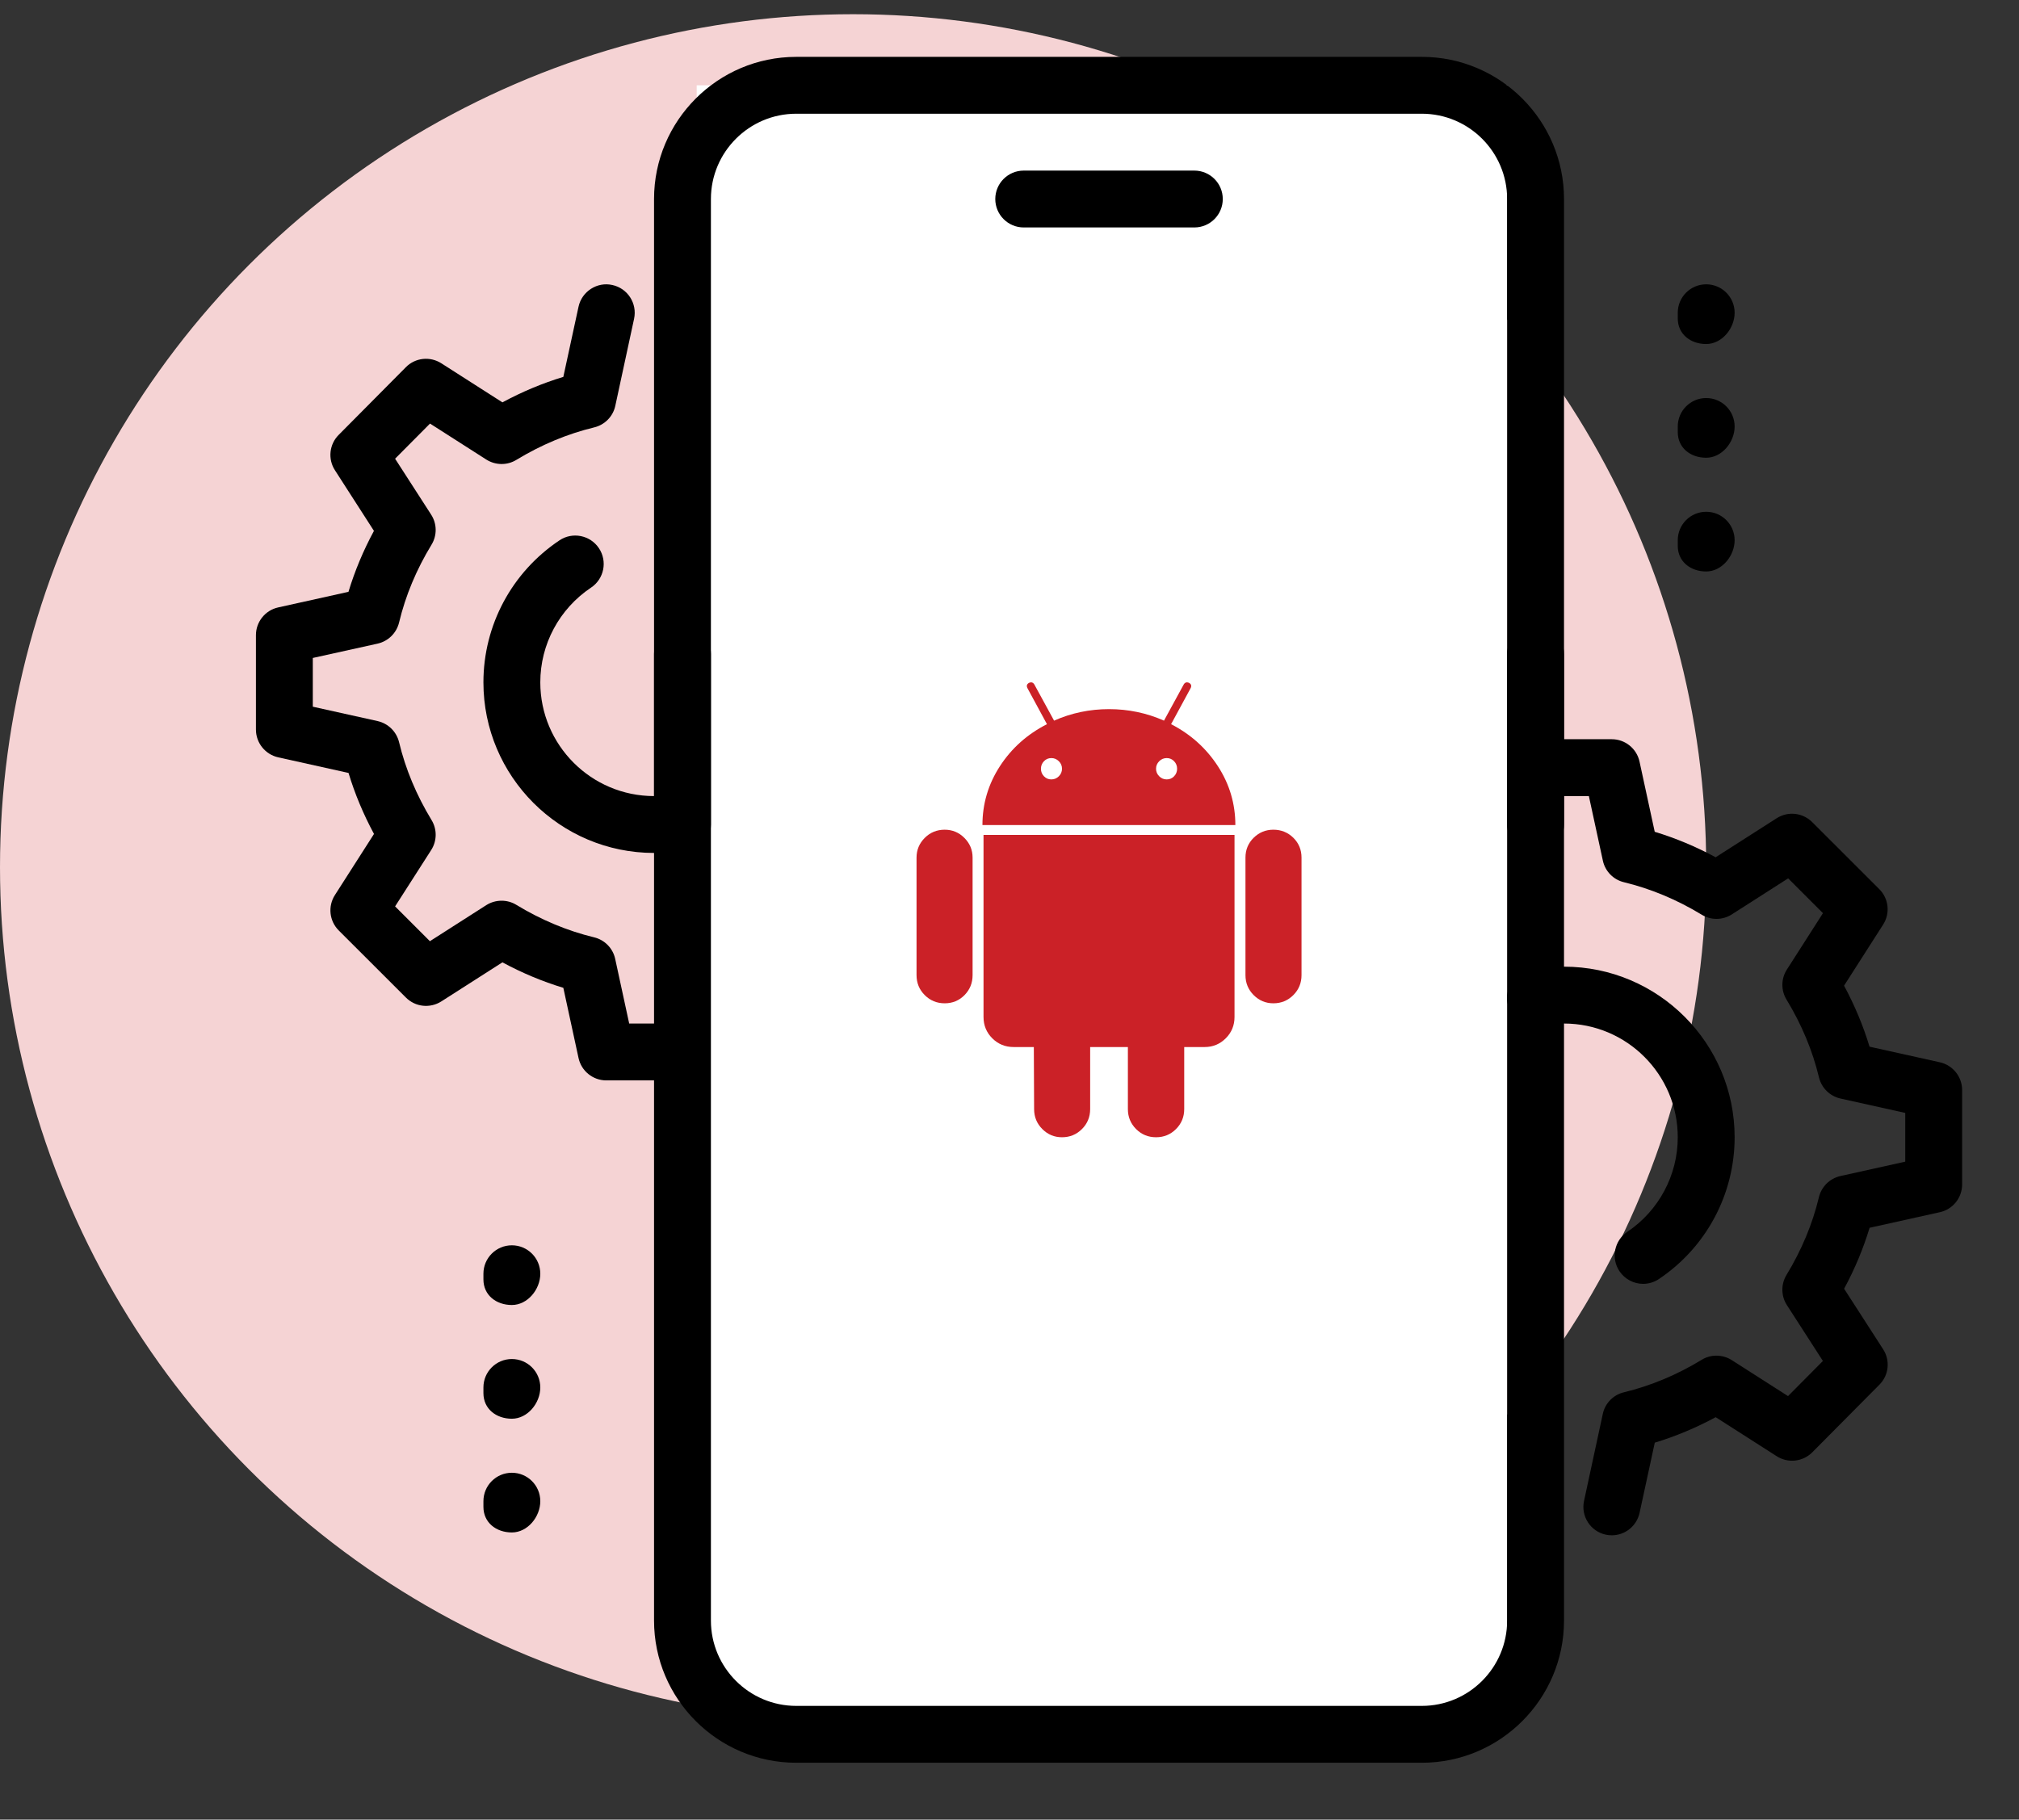 <svg xmlns="http://www.w3.org/2000/svg" width="142" height="128" viewBox="0 0 142 128" fill="none"><rect x="0" y="0" width="142" height="128" fill="#333333" stroke="none"/><circle cx="60" cy="61" r="60" fill="#F5D3D4"></circle><rect x="49" y="6" width="57" height="115" fill="white"></rect><path d="M84 16H72C70.896 16 70 15.104 70 14C70 12.896 70.896 12 72 12H84C85.104 12 86 12.896 86 14C86 15.104 85.104 16 84 16Z" fill="black"></path><path d="M100 124H56C50.484 124 46 119.512 46 114V46C46 44.896 46.896 44 48 44C49.104 44 50 44.896 50 46V114C50 117.308 52.692 120 56 120H100C103.308 120 106 117.308 106 114V46C106 44.896 106.896 44 108 44C109.104 44 110 44.896 110 46V114C110 119.512 105.516 124 100 124Z" fill="black"></path><path d="M108 60C106.896 60 106 59.104 106 58V14C106 10.692 103.308 8 100 8H56C52.692 8 50 10.692 50 14V58C50 59.104 49.104 60 48 60C46.896 60 46 59.104 46 58V14C46 8.488 50.484 4 56 4H100C105.516 4 110 8.488 110 14V58C110 59.104 109.104 60 108 60Z" fill="black"></path><path d="M120 24.2C118.896 24.2 118 23.504 118 22.4V22C118 20.896 118.896 20 120 20C121.104 20 122 20.896 122 22C122 23.104 121.104 24.2 120 24.2Z" fill="black"></path><path d="M120 32.2C118.896 32.2 118 31.504 118 30.4V30C118 28.896 118.896 28 120 28C121.104 28 122 28.896 122 30C122 31.104 121.104 32.2 120 32.2Z" fill="black"></path><path d="M120 40.2C118.896 40.2 118 39.504 118 38.4V38C118 36.896 118.896 36 120 36C121.104 36 122 36.896 122 38C122 39.104 121.104 40.2 120 40.2Z" fill="black"></path><path d="M36 91.8C34.896 91.8 34 91.104 34 90V89.6C34 88.496 34.896 87.6 36 87.6C37.104 87.6 38 88.496 38 89.6C38 90.704 37.104 91.8 36 91.8Z" fill="black"></path><path d="M36 99.8C34.896 99.8 34 99.104 34 98V97.6C34 96.496 34.896 95.6 36 95.6C37.104 95.6 38 96.496 38 97.6C38 98.704 37.104 99.8 36 99.8Z" fill="black"></path><path d="M36 107.8C34.896 107.8 34 107.104 34 106V105.6C34 104.496 34.896 103.6 36 103.6C37.104 103.6 38 104.496 38 105.6C38 106.704 37.104 107.8 36 107.8Z" fill="black"></path><path d="M113.364 108C113.224 108 113.08 107.988 112.94 107.956C111.86 107.724 111.176 106.66 111.408 105.58L112.728 99.46C112.888 98.708 113.468 98.12 114.212 97.94C116.1 97.484 117.94 96.716 119.68 95.656C120.324 95.256 121.152 95.268 121.796 95.676L125.756 98.208L128.208 95.736L125.676 91.808C125.26 91.164 125.252 90.336 125.648 89.684C126.708 87.944 127.476 86.104 127.928 84.216C128.108 83.472 128.692 82.896 129.44 82.728L134 81.716V78.288L129.444 77.276C128.696 77.108 128.112 76.532 127.932 75.788C127.48 73.9 126.708 72.06 125.652 70.32C125.252 69.668 125.26 68.844 125.676 68.2L128.212 64.236L125.764 61.788L121.8 64.324C121.156 64.736 120.332 64.744 119.684 64.344C117.94 63.284 116.1 62.516 114.216 62.06C113.468 61.88 112.892 61.288 112.732 60.54L111.748 56H110C108.896 56 108 55.104 108 54C108 52.896 108.896 52 110 52H113.36C114.3 52 115.116 52.66 115.312 53.58L116.38 58.512C117.844 58.956 119.28 59.556 120.664 60.304L124.96 57.556C125.752 57.052 126.784 57.164 127.452 57.828L132.176 62.548C132.84 63.212 132.952 64.248 132.444 65.04L129.696 69.336C130.444 70.724 131.044 72.16 131.488 73.628L136.428 74.724C137.348 74.928 138 75.744 138 76.68V83.32C138 84.256 137.348 85.072 136.432 85.272L131.492 86.368C131.048 87.836 130.448 89.272 129.7 90.656L132.444 94.912C132.956 95.7 132.848 96.74 132.184 97.404L127.46 102.164C126.792 102.832 125.756 102.944 124.964 102.44L120.668 99.692C119.28 100.44 117.848 101.04 116.384 101.484L115.316 106.416C115.112 107.36 114.28 108 113.364 108Z" fill="black"></path><path d="M115.564 90.312C114.924 90.312 114.292 90 113.904 89.428C113.288 88.512 113.532 87.268 114.452 86.652C116.672 85.156 118 82.668 118 80C118 75.588 114.412 72 110 72C109.456 72 108.916 72.056 108.4 72.16C107.328 72.376 106.26 71.688 106.036 70.6C105.816 69.516 106.512 68.46 107.596 68.24C108.38 68.084 109.188 68 110 68C116.616 68 122 73.384 122 80C122 84.004 120.012 87.732 116.676 89.972C116.336 90.2 115.948 90.312 115.564 90.312Z" fill="black"></path><path d="M46 60C39.384 60 34 54.616 34 48C34 43.98 36 40.248 39.352 38.008C40.26 37.4 41.508 37.64 42.124 38.564C42.736 39.48 42.488 40.724 41.568 41.336C39.336 42.832 38 45.32 38 48C38 52.412 41.588 56 46 56C46.536 56 47.064 55.948 47.568 55.844C48.628 55.624 49.704 56.324 49.924 57.412C50.144 58.496 49.44 59.548 48.356 59.764C47.592 59.92 46.808 60 46 60Z" fill="black"></path><path d="M46 76H42.64C41.7 76 40.884 75.34 40.688 74.42L39.62 69.488C38.156 69.044 36.72 68.444 35.336 67.696L31.04 70.444C30.244 70.948 29.216 70.84 28.548 70.172L23.824 65.452C23.16 64.788 23.048 63.752 23.556 62.96L26.304 58.664C25.556 57.276 24.956 55.84 24.512 54.372L19.572 53.276C18.652 53.072 18 52.256 18 51.32V44.68C18 43.744 18.652 42.928 19.568 42.728L24.508 41.632C24.952 40.164 25.552 38.728 26.3 37.344L23.56 33.084C23.048 32.296 23.156 31.256 23.82 30.592L28.544 25.832C29.204 25.16 30.244 25.048 31.04 25.556L35.336 28.304C36.724 27.556 38.156 26.956 39.62 26.512L40.688 21.58C40.92 20.496 42.004 19.808 43.064 20.048C44.144 20.28 44.828 21.344 44.596 22.424L43.276 28.544C43.116 29.296 42.536 29.884 41.792 30.064C39.904 30.52 38.064 31.288 36.32 32.348C35.672 32.748 34.848 32.736 34.204 32.328L30.244 29.796L27.788 32.268L30.32 36.196C30.74 36.84 30.748 37.668 30.348 38.32C29.288 40.06 28.52 41.9 28.068 43.788C27.888 44.532 27.304 45.108 26.556 45.276L22 46.284V49.712L26.556 50.724C27.304 50.892 27.888 51.468 28.068 52.212C28.52 54.1 29.292 55.94 30.348 57.68C30.748 58.332 30.74 59.156 30.324 59.8L27.788 63.76L30.236 66.208L34.2 63.672C34.844 63.264 35.672 63.256 36.316 63.652C38.06 64.712 39.9 65.48 41.784 65.936C42.532 66.116 43.108 66.708 43.268 67.456L44.252 72H46C47.104 72 48 72.896 48 74C48 75.104 47.104 76 46 76Z" fill="black"></path><g clip-path="url(#clip0_12_6657)"><path d="M66.442 58.365C65.891 58.365 65.423 58.557 65.038 58.942C64.654 59.327 64.462 59.788 64.462 60.327V68.596C64.462 69.148 64.654 69.615 65.038 70C65.423 70.384 65.891 70.577 66.442 70.577C66.993 70.577 67.458 70.384 67.837 70C68.215 69.615 68.404 69.148 68.404 68.596V60.327C68.404 59.788 68.212 59.327 67.827 58.942C67.443 58.557 66.981 58.365 66.442 58.365Z" fill="#CB2127"></path><path d="M82.365 50.942L83.731 48.423C83.82 48.257 83.789 48.129 83.635 48.039C83.468 47.961 83.34 48.001 83.25 48.154L81.866 50.693C80.648 50.154 79.359 49.884 78 49.884C76.641 49.884 75.353 50.154 74.135 50.693L72.75 48.154C72.66 48.001 72.532 47.962 72.366 48.039C72.212 48.129 72.18 48.257 72.27 48.423L73.635 50.942C72.251 51.648 71.148 52.632 70.328 53.894C69.507 55.158 69.097 56.538 69.097 58.039H86.885C86.885 56.539 86.474 55.158 85.654 53.894C84.833 52.632 83.737 51.648 82.365 50.942ZM74.471 54.606C74.324 54.754 74.147 54.827 73.942 54.827C73.737 54.827 73.564 54.754 73.423 54.606C73.282 54.458 73.212 54.283 73.212 54.077C73.212 53.872 73.282 53.696 73.423 53.548C73.564 53.401 73.737 53.327 73.942 53.327C74.147 53.327 74.324 53.401 74.471 53.548C74.619 53.696 74.693 53.872 74.693 54.077C74.692 54.282 74.618 54.458 74.471 54.606ZM82.577 54.606C82.436 54.754 82.262 54.827 82.058 54.827C81.852 54.827 81.676 54.754 81.529 54.606C81.381 54.458 81.307 54.283 81.307 54.077C81.307 53.872 81.381 53.696 81.529 53.548C81.676 53.401 81.852 53.327 82.058 53.327C82.263 53.327 82.436 53.401 82.577 53.548C82.718 53.696 82.788 53.872 82.788 54.077C82.788 54.282 82.718 54.458 82.577 54.606Z" fill="#CB2127"></path><path d="M69.173 71.538C69.173 72.128 69.378 72.628 69.788 73.038C70.199 73.448 70.698 73.653 71.288 73.653H72.711L72.731 78.019C72.731 78.57 72.923 79.038 73.308 79.423C73.692 79.808 74.154 80 74.692 80C75.243 80 75.711 79.808 76.096 79.423C76.481 79.038 76.673 78.57 76.673 78.019V73.653H79.326V78.019C79.326 78.57 79.519 79.038 79.903 79.423C80.288 79.808 80.756 80 81.307 80C81.858 80 82.326 79.808 82.711 79.423C83.095 79.038 83.288 78.57 83.288 78.019V73.653H84.73C85.307 73.653 85.8 73.448 86.211 73.038C86.621 72.628 86.826 72.129 86.826 71.538V58.73H69.173V71.538Z" fill="#CB2127"></path><path d="M89.558 58.365C89.019 58.365 88.558 58.555 88.173 58.932C87.789 59.311 87.596 59.776 87.596 60.327V68.596C87.596 69.148 87.789 69.615 88.173 70C88.558 70.384 89.02 70.577 89.558 70.577C90.109 70.577 90.577 70.384 90.962 70C91.346 69.615 91.538 69.148 91.538 68.596V60.327C91.538 59.776 91.346 59.311 90.962 58.932C90.577 58.555 90.109 58.365 89.558 58.365Z" fill="#CB2127"></path></g><defs><clipPath id="clip0_12_6657"><rect width="32" height="32" fill="white" transform="translate(62 48)"></rect></clipPath></defs></svg>